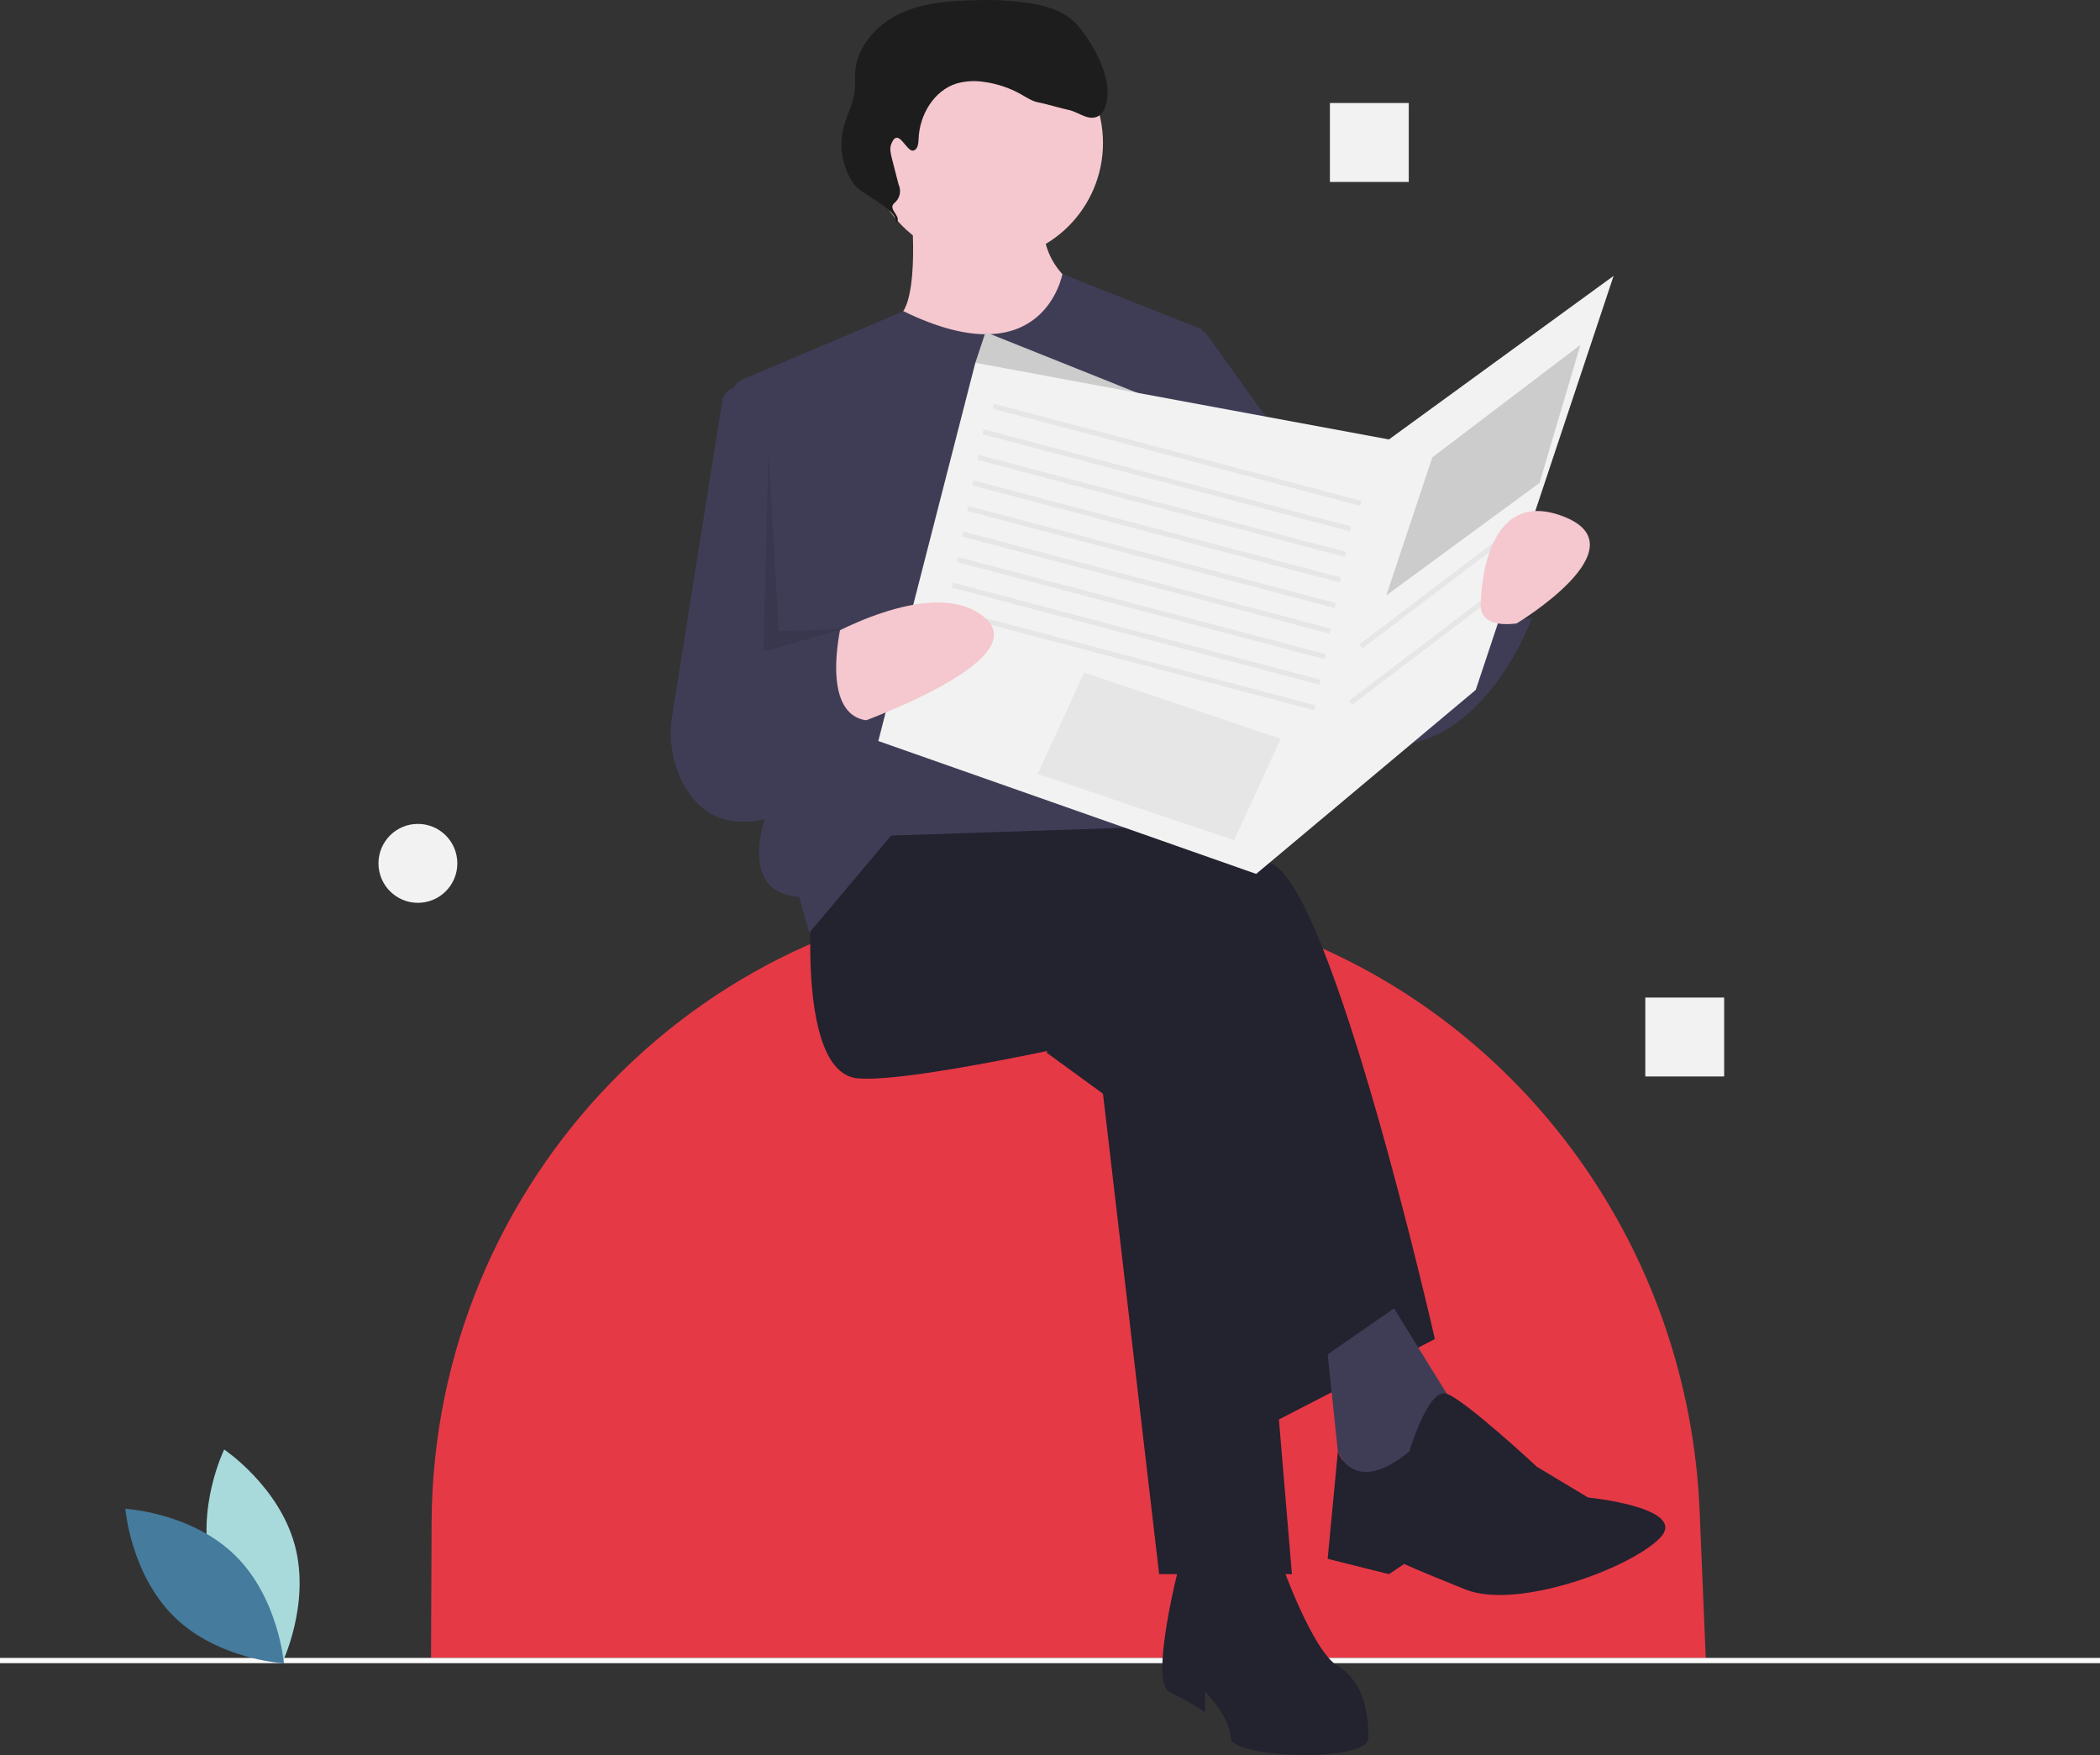 <svg width="292" height="244" viewBox="0 0 292 244" fill="none" xmlns="http://www.w3.org/2000/svg">
<rect x="0" y="0" width="292" height="244" fill="#333333" stroke="none"/>
<g clip-path="url(#clip0_5_22)">
<path d="M237.181 230.496H59.935L60.015 211.687C60.217 164.095 98.172 124.878 145.717 124.069C146.23 124.06 146.745 124.056 147.26 124.056H147.26C157.959 124.048 168.572 125.956 178.599 129.691C212.241 142.23 234.821 174.09 236.323 209.989L237.181 230.496Z" fill="#E63946"/>
<path d="M292 230.496H0V231.228H292V230.496Z" fill="#FBFBFB"/>
<path d="M145.557 146.371L153.367 152.056L161.177 218.854H179.637L173.247 142.817L147.687 132.869L145.557 146.371Z" fill="#23222F"/>
<path d="M112.896 125.052C112.896 125.052 110.766 149.213 119.286 149.924C127.806 150.634 160.467 142.818 160.467 142.818L176.087 198.246L199.517 186.166C199.517 186.166 185.317 123.631 176.797 120.078C168.277 116.524 139.877 109.418 139.877 109.418L119.286 112.971L112.896 125.052Z" fill="#23222F"/>
<path d="M164.017 217.433C164.017 217.433 159.757 233.777 162.597 235.199C164.305 236.053 165.964 237.002 167.567 238.041V235.199C167.567 235.199 171.117 238.752 171.117 241.594C171.117 244.437 190.287 245.147 190.287 241.594C190.287 238.041 189.577 233.777 186.027 231.646C182.477 229.514 178.217 217.433 178.217 217.433H164.017Z" fill="#23222F"/>
<path d="M184.607 188.298L186.027 201.799L190.997 210.327L203.067 196.825L193.837 181.902L184.607 188.298Z" fill="#3F3D56"/>
<path d="M195.967 201.799C195.967 201.799 198.581 192.852 201.179 193.773C203.777 194.693 213.717 203.931 213.717 203.931L220.817 208.195C220.817 208.195 235.017 209.616 230.757 213.88C226.497 218.144 210.877 223.829 203.777 220.986C196.677 218.144 195.257 217.433 195.257 217.433L193.127 218.854L184.607 216.722L186.027 201.799C186.027 201.799 188.157 208.195 195.967 201.799Z" fill="#23222F"/>
<path d="M137.037 36.224C146.055 36.224 153.367 28.906 153.367 19.88C153.367 10.853 146.055 3.535 137.037 3.535C128.018 3.535 120.706 10.853 120.706 19.88C120.706 28.906 128.018 36.224 137.037 36.224Z" fill="#F5C7CE"/>
<path d="M126.741 29.473C126.741 29.473 128.161 44.396 123.901 44.396C119.641 44.396 124.611 62.872 135.972 62.872C147.332 62.872 151.592 40.843 151.592 40.843C151.592 40.843 143.782 38.001 145.202 28.762C146.622 19.524 126.741 29.473 126.741 29.473Z" fill="#F5C7CE"/>
<path d="M125.61 43.258L119.641 45.817L103.443 52.677C102.789 52.953 102.243 53.434 101.885 54.046C101.527 54.659 101.376 55.371 101.456 56.076L107.571 110.484C107.571 110.484 101.181 123.986 111.121 124.697L112.541 129.671L123.901 116.169L166.502 114.748L167.212 45.817L147.72 38.108C147.72 38.108 145.069 52.779 125.61 43.258Z" fill="#3F3D56"/>
<path d="M105.796 54.7L103.172 53.95C102.878 53.866 102.57 53.845 102.267 53.889C101.964 53.933 101.674 54.041 101.416 54.206C101.158 54.37 100.938 54.588 100.77 54.844C100.602 55.1 100.49 55.388 100.442 55.691L93.48 99.404C92.936 102.641 93.456 105.967 94.961 108.883C97.113 112.96 101.581 116.658 110.766 112.261L117.156 66.07L105.796 54.7Z" fill="#3F3D56"/>
<path d="M159.047 44.752L167.567 46.173L190.997 78.862L193.127 84.546L206.617 80.283C206.617 80.283 205.907 86.678 213.007 85.968C213.007 85.968 204.487 109.418 186.737 102.312C168.987 95.206 163.307 73.887 163.307 73.887L159.047 44.752Z" fill="#3F3D56"/>
<path d="M168.987 58.964L137.036 46.173L135.617 50.437L150.527 63.228L168.987 58.964Z" fill="#CCCCCC"/>
<path d="M127.014 20.929C127.617 20.768 127.706 19.966 127.726 19.342C127.835 15.999 129.849 12.569 133.051 11.596C134.279 11.259 135.566 11.189 136.824 11.389C138.62 11.628 140.354 12.206 141.934 13.092C142.768 13.561 143.586 14.125 144.532 14.268C145.157 14.363 147.861 15.149 148.484 15.259C149.851 15.503 151.122 16.726 152.435 16.27C153.69 15.835 153.968 14.21 153.998 12.883C154.068 9.858 151.77 5.671 149.746 3.421C148.21 1.713 145.897 0.925 143.637 0.515C140.996 0.091 138.319 -0.072 135.647 0.029C132.029 0.094 128.311 0.373 125.048 1.937C121.786 3.501 119.046 6.615 118.889 10.228C118.857 10.98 118.934 11.736 118.871 12.487C118.716 14.318 117.744 15.972 117.287 17.752C116.961 19.058 116.912 20.418 117.144 21.744C117.376 23.07 117.883 24.333 118.633 25.451C119.844 27.232 124.686 28.848 124.616 31C125.491 30.094 123.427 29.182 124.302 28.276C124.695 27.977 124.972 27.552 125.089 27.073C125.205 26.594 125.154 26.09 124.944 25.644L124.014 22.021C123.844 21.358 123.677 20.64 123.934 20.006C124.93 17.546 126.007 21.197 127.014 20.929Z" fill="#1D1D1D"/>
<path d="M135.617 50.436L122.127 103.023L174.667 121.499L205.197 95.916L224.367 38.356L193.127 61.096L135.617 50.436Z" fill="#F2F2F2"/>
<path d="M138.192 56.133L138.011 56.82L189.131 70.322L189.312 69.635L138.192 56.133Z" fill="#E6E6E6"/>
<path d="M136.772 59.686L136.591 60.373L187.711 73.875L187.892 73.188L136.772 59.686Z" fill="#E6E6E6"/>
<path d="M136.062 63.239L135.881 63.926L187.001 77.428L187.182 76.741L136.062 63.239Z" fill="#E6E6E6"/>
<path d="M135.352 66.793L135.171 67.48L186.291 80.981L186.472 80.294L135.352 66.793Z" fill="#E6E6E6"/>
<path d="M134.642 70.346L134.461 71.033L185.581 84.535L185.762 83.848L134.642 70.346Z" fill="#E6E6E6"/>
<path d="M133.932 73.899L133.751 74.586L184.871 88.088L185.052 87.401L133.932 73.899Z" fill="#E6E6E6"/>
<path d="M133.222 77.452L133.041 78.139L184.161 91.641L184.342 90.954L133.222 77.452Z" fill="#E6E6E6"/>
<path d="M132.512 81.005L132.331 81.692L183.451 95.194L183.632 94.507L132.512 81.005Z" fill="#E6E6E6"/>
<path d="M131.802 84.558L131.621 85.245L182.741 98.747L182.922 98.06L131.802 84.558Z" fill="#E6E6E6"/>
<path d="M113.968 89.118C113.968 89.118 129.936 79.572 137.037 85.968C144.137 92.363 116.446 101.601 116.446 101.601L113.968 89.118Z" fill="#F5C7CE"/>
<path d="M96.566 93.784L117.156 85.968C117.156 85.968 113.606 99.469 120.706 100.18L110.766 112.261C110.766 112.261 90.886 112.261 96.566 93.784Z" fill="#3F3D56"/>
<path d="M150.749 93.493L178.071 102.709L171.605 116.816L144.283 107.6L150.749 93.493Z" fill="#E6E6E6"/>
<path d="M199.162 63.583L219.752 47.949L214.072 67.136L192.772 82.77L199.162 63.583Z" fill="#CCCCCC"/>
<path d="M209.598 73.96L189.007 89.593L189.436 90.159L210.027 74.526L209.598 73.96Z" fill="#E6E6E6"/>
<path d="M208.178 81.776L187.587 97.409L188.016 97.976L208.607 82.343L208.178 81.776Z" fill="#E6E6E6"/>
<path d="M210.877 86.678C210.877 86.678 228.627 76.019 217.267 71.755C205.907 67.491 205.907 83.836 205.907 83.836C205.907 83.836 205.197 87.389 210.877 86.678Z" fill="#F5C7CE"/>
<path opacity="0.1" d="M106.861 62.872L106.151 90.587L117.156 87.443L108.281 87.744L106.861 62.872Z" fill="black"/>
<path d="M29.386 217.963C31.605 226.174 39.208 231.26 39.208 231.26C39.208 231.26 43.211 223.032 40.992 214.82C38.772 206.609 31.17 201.523 31.17 201.523C31.17 201.523 27.166 209.751 29.386 217.963Z" fill="#A8DADC"/>
<path d="M32.647 216.198C38.737 222.132 39.481 231.253 39.481 231.253C39.481 231.253 30.351 230.755 24.261 224.821C18.17 218.887 17.427 209.765 17.427 209.765C17.427 209.765 26.557 210.264 32.647 216.198Z" fill="#457B9D"/>
<path d="M239.74 138.687H228.776V149.66H239.74V138.687Z" fill="#F2F2F2"/>
<path d="M195.885 14.323H184.921V25.296H195.885V14.323Z" fill="#F2F2F2"/>
<path d="M58.108 125.519C61.135 125.519 63.59 123.062 63.59 120.032C63.59 117.002 61.135 114.545 58.108 114.545C55.08 114.545 52.626 117.002 52.626 120.032C52.626 123.062 55.08 125.519 58.108 125.519Z" fill="#F2F2F2"/>
</g>
<defs>
<clipPath id="clip0_5_22">
<rect width="292" height="244" fill="white"/>
</clipPath>
</defs>
</svg>
